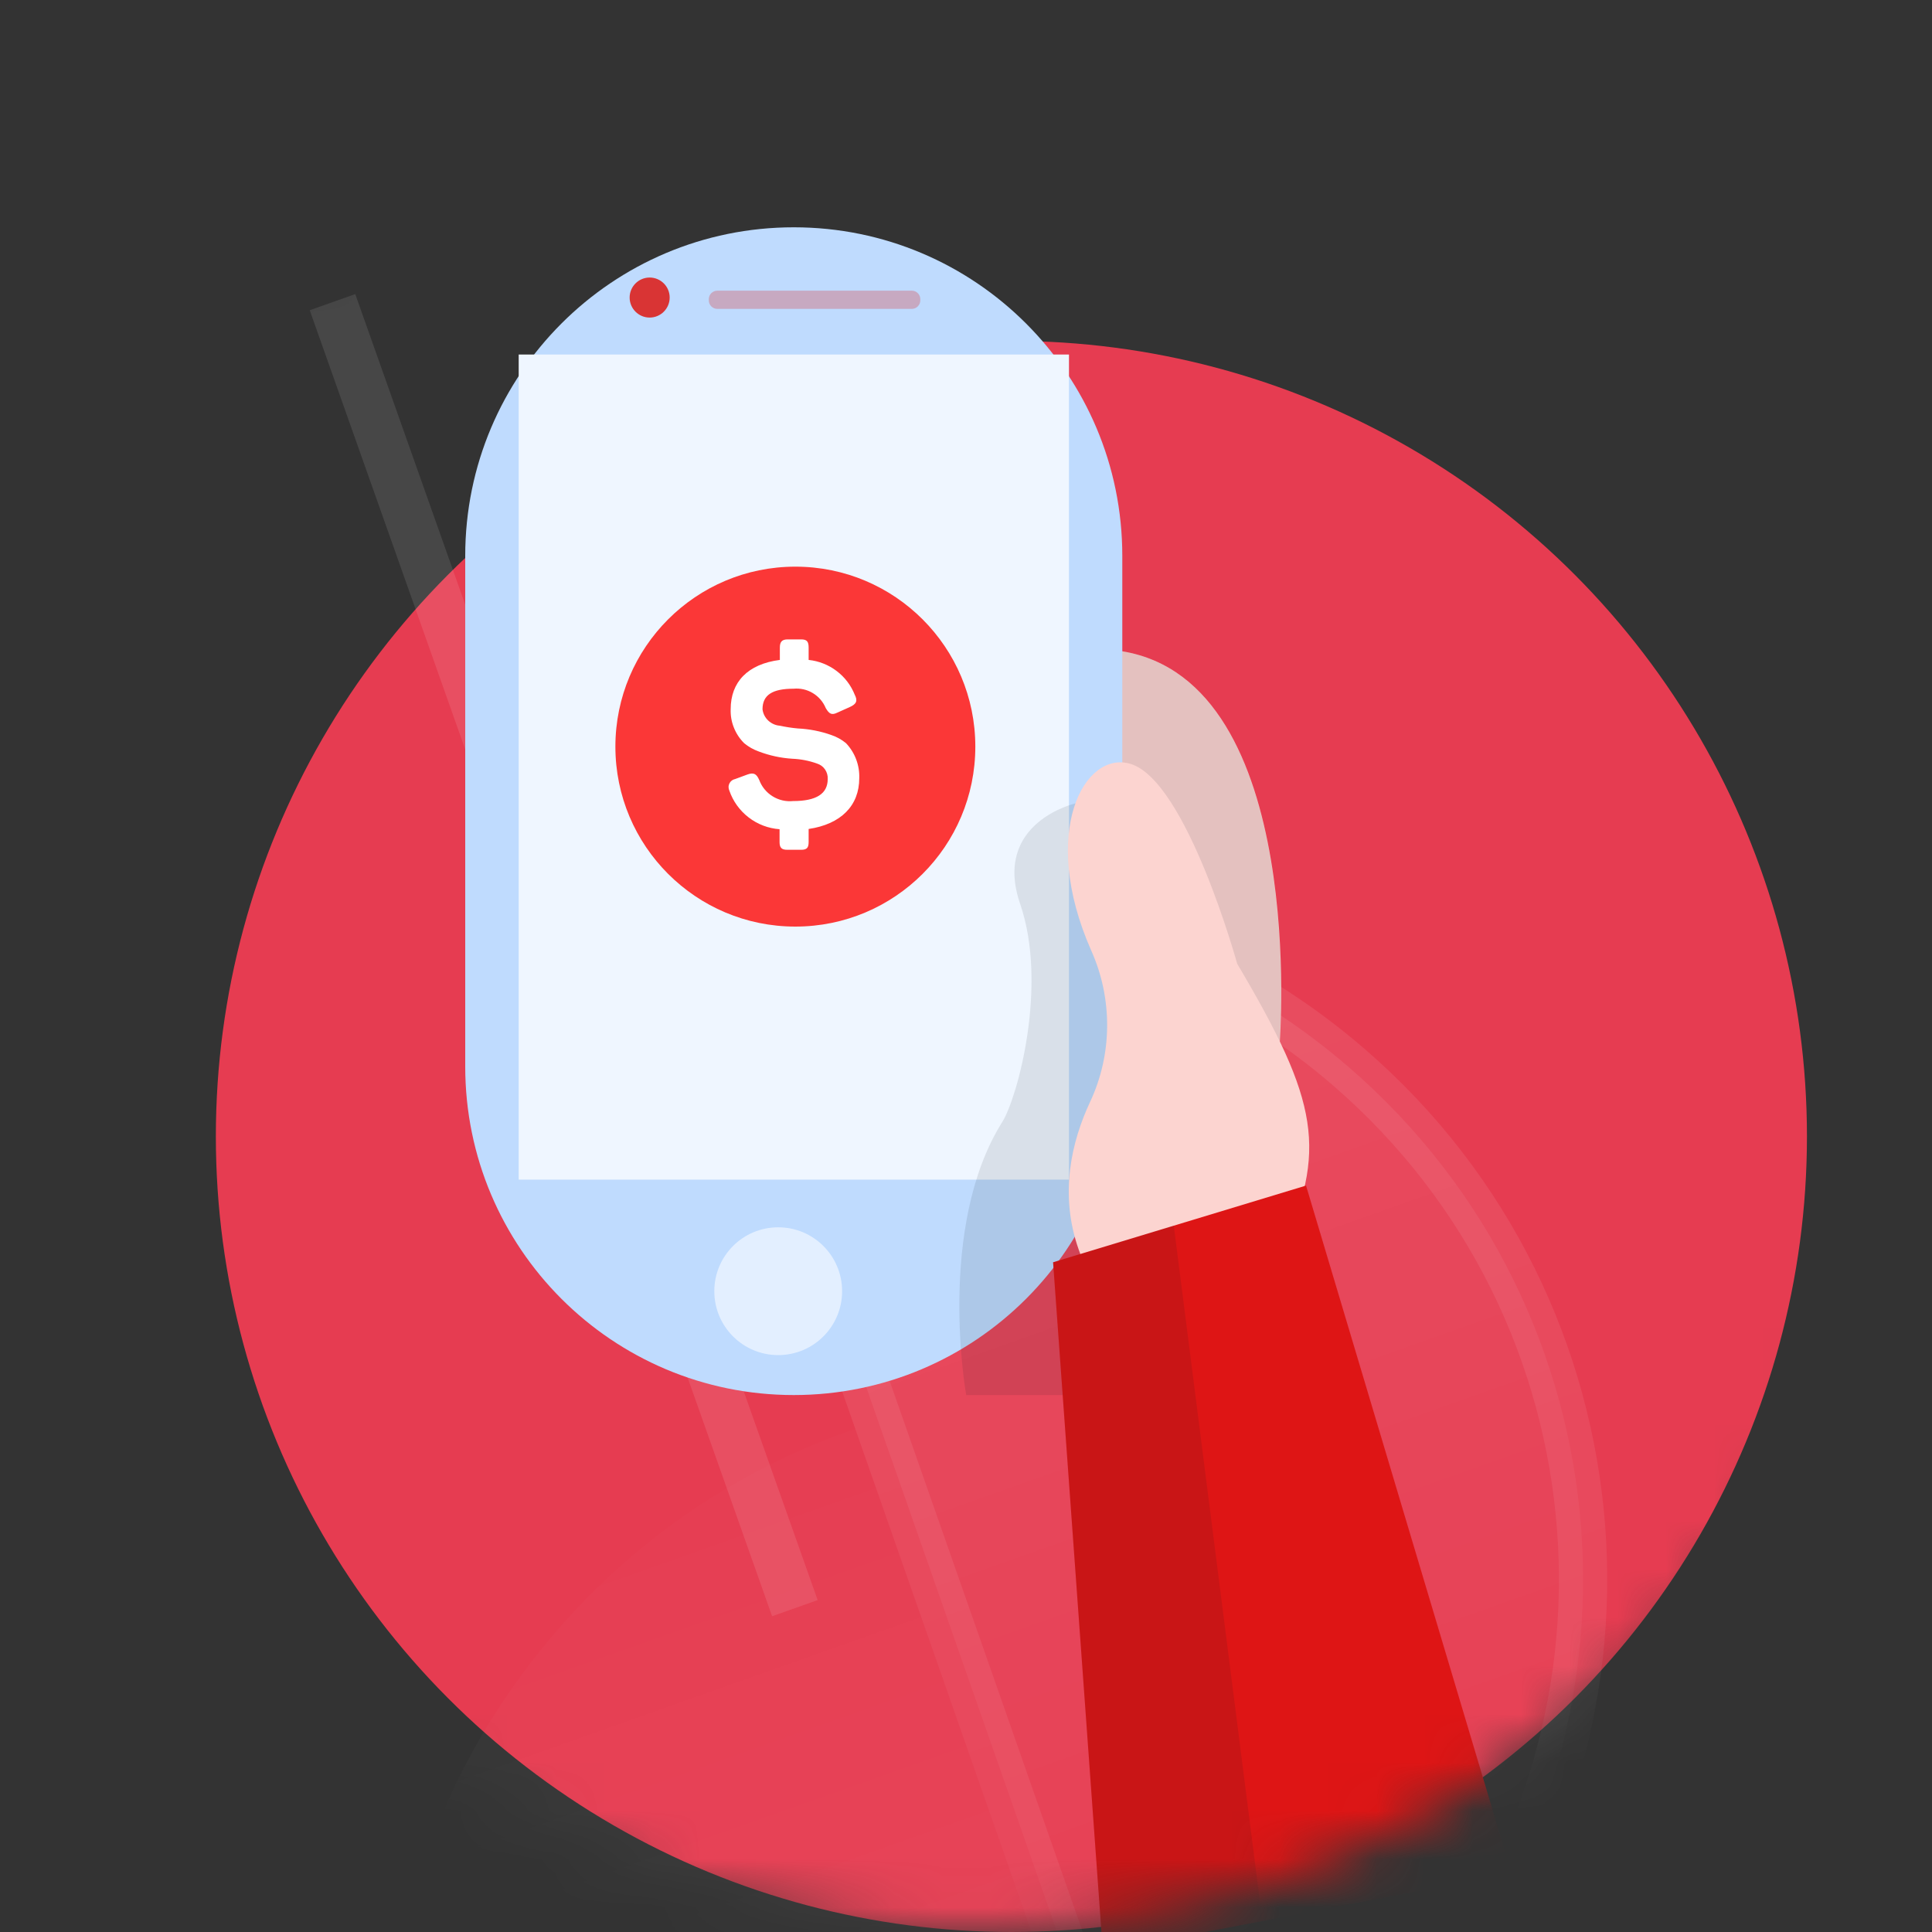 <svg width="40" height="40" viewBox="0 0 40 40" fill="none" xmlns="http://www.w3.org/2000/svg">
<rect x="0" y="0" width="40" height="40" fill="#333333" stroke="none"/>
<mask id="mask0_3103_30713" style="mask-type:alpha" maskUnits="userSpaceOnUse" x="0" y="0" width="40" height="40">
<circle cx="20" cy="20" r="20" fill="#022964"/>
</mask>
<g mask="url(#mask0_3103_30713)">
<circle cx="20.94" cy="23.529" r="16.471" fill="#E63C51"/>
<path opacity="0.1" d="M23.878 45.682L14.654 19.355C19.091 17.951 24.132 18.819 27.925 22.094C33.752 27.125 34.423 35.93 29.428 41.761C27.875 43.574 25.958 44.886 23.878 45.682Z" fill="url(#paint0_linear_3103_30713)" stroke="url(#paint1_linear_3103_30713)"/>
<path opacity="0.1" d="M16.457 33.295L6.884 6.256" stroke="white"/>
<path opacity="0.1" fill-rule="evenodd" clip-rule="evenodd" d="M27.268 56.868C22.558 58.547 17.102 57.708 13.033 54.195C6.998 48.985 6.301 39.863 11.477 33.821C13.205 31.805 15.368 30.386 17.709 29.585L27.268 56.868Z" fill="url(#paint2_linear_3103_30713)"/>
<path d="M26.493 21.62C26.493 21.62 27.094 14.119 23.236 13.484C19.377 12.848 18.898 23.782 22.2 23.941C25.501 24.101 26.493 21.62 26.493 21.62Z" fill="#FCD4D0"/>
<path opacity="0.1" d="M22.2 23.941C25.505 24.111 26.49 21.619 26.49 21.619C26.49 21.619 27.091 14.118 23.233 13.483" fill="#111827"/>
<path d="M23.236 22.081V11.508C23.236 7.751 20.191 4.706 16.434 4.706C12.677 4.706 9.632 7.751 9.632 11.508V22.081C9.632 25.838 12.677 28.883 16.434 28.883C20.191 28.883 23.236 25.838 23.236 22.081Z" fill="#BFDBFE"/>
<path d="M22.132 7.34H10.739V24.423H22.132V7.34Z" fill="#EFF6FF"/>
<path d="M13.45 6.575C13.679 6.575 13.865 6.389 13.865 6.16C13.865 5.932 13.679 5.746 13.45 5.746C13.222 5.746 13.036 5.932 13.036 6.16C13.036 6.389 13.222 6.575 13.45 6.575Z" fill="#D93434"/>
<path opacity="0.3" d="M18.878 6.018H14.851C14.754 6.018 14.675 6.097 14.675 6.194V6.218C14.675 6.316 14.754 6.395 14.851 6.395H18.878C18.975 6.395 19.054 6.316 19.054 6.218V6.194C19.054 6.097 18.975 6.018 18.878 6.018Z" fill="#D93434"/>
<path opacity="0.1" d="M22.27 16.632C22.27 16.632 20.541 17.026 21.122 18.717C21.702 20.409 21.062 22.732 20.753 23.226C19.379 25.41 20.004 28.883 20.004 28.883H23.231C23.231 28.883 24.105 17.826 22.27 16.632Z" fill="#111827"/>
<path d="M16.467 19.184C18.525 19.184 20.193 17.516 20.193 15.458C20.193 13.4 18.525 11.732 16.467 11.732C14.409 11.732 12.741 13.4 12.741 15.458C12.741 17.516 14.409 19.184 16.467 19.184Z" fill="#FB3737"/>
<path d="M16.586 13.238C16.705 13.238 16.742 13.281 16.742 13.408V13.663C16.952 13.685 17.152 13.764 17.32 13.891C17.489 14.018 17.619 14.189 17.697 14.385C17.76 14.508 17.734 14.576 17.593 14.639L17.339 14.753C17.22 14.811 17.169 14.784 17.096 14.66C17.042 14.53 16.949 14.422 16.829 14.35C16.709 14.277 16.569 14.246 16.43 14.259C15.989 14.259 15.787 14.39 15.787 14.685C15.798 14.774 15.84 14.857 15.905 14.918C15.971 14.98 16.055 15.018 16.145 15.025C16.268 15.051 16.393 15.071 16.518 15.082C16.754 15.093 16.987 15.138 17.209 15.217C17.321 15.254 17.425 15.312 17.515 15.386C17.607 15.483 17.679 15.597 17.726 15.722C17.773 15.847 17.795 15.98 17.79 16.113C17.79 16.679 17.412 17.064 16.742 17.163V17.433C16.742 17.552 16.705 17.594 16.586 17.594H16.301C16.182 17.594 16.14 17.552 16.14 17.433V17.168C15.907 17.151 15.685 17.067 15.5 16.924C15.315 16.782 15.176 16.589 15.1 16.368C15.089 16.345 15.084 16.319 15.084 16.293C15.084 16.267 15.091 16.242 15.102 16.219C15.114 16.196 15.13 16.176 15.151 16.16C15.172 16.144 15.196 16.134 15.221 16.129L15.476 16.035C15.605 15.989 15.662 16.02 15.719 16.149C15.771 16.289 15.868 16.407 15.995 16.486C16.122 16.565 16.271 16.6 16.42 16.585C16.899 16.585 17.137 16.436 17.137 16.129C17.141 16.058 17.121 15.988 17.081 15.93C17.041 15.871 16.982 15.829 16.914 15.808C16.75 15.749 16.578 15.716 16.405 15.709C16.166 15.694 15.931 15.643 15.708 15.558C15.599 15.519 15.497 15.462 15.408 15.388C15.315 15.296 15.242 15.186 15.194 15.064C15.145 14.943 15.123 14.812 15.128 14.682C15.128 14.121 15.481 13.748 16.146 13.663V13.408C16.146 13.289 16.189 13.238 16.308 13.238H16.586Z" fill="white"/>
<path d="M16.112 28.056C16.843 28.056 17.435 27.464 17.435 26.733C17.435 26.002 16.843 25.41 16.112 25.41C15.381 25.41 14.789 26.002 14.789 26.733C14.789 27.464 15.381 28.056 16.112 28.056Z" fill="#E3EFFF"/>
<path d="M25.615 19.954C25.615 19.954 24.571 16.171 23.408 15.816C22.453 15.524 21.511 17.227 22.591 19.676C22.813 20.169 22.925 20.705 22.922 21.246C22.919 21.788 22.799 22.322 22.57 22.812C22.185 23.634 21.925 24.723 22.336 25.879C23.201 28.313 25.563 28.043 26.522 25.93C27.482 23.818 27.312 22.816 25.615 19.954Z" fill="#FCD4D0"/>
<path d="M21.803 26.134L22.834 40.407L31.294 38.783L27.04 24.546L21.803 26.134Z" fill="#DE1515"/>
<path opacity="0.1" d="M26.137 39.774L24.302 25.375L21.803 26.134L22.834 40.407L26.137 39.774Z" fill="#111827"/>
</g>
<defs>
<linearGradient id="paint0_linear_3103_30713" x1="14.05" y1="19.046" x2="23.7" y2="46.261" gradientUnits="userSpaceOnUse">
<stop stop-color="white" stop-opacity="0.9"/>
<stop offset="1" stop-color="white" stop-opacity="0.1"/>
</linearGradient>
<linearGradient id="paint1_linear_3103_30713" x1="14.05" y1="19.046" x2="23.7" y2="46.261" gradientUnits="userSpaceOnUse">
<stop stop-color="white" stop-opacity="0.9"/>
<stop offset="1" stop-color="white" stop-opacity="0.5"/>
</linearGradient>
<linearGradient id="paint2_linear_3103_30713" x1="17.208" y1="29.707" x2="26.858" y2="56.922" gradientUnits="userSpaceOnUse">
<stop stop-color="white" stop-opacity="0.1"/>
<stop offset="1" stop-color="white" stop-opacity="0.9"/>
</linearGradient>
</defs>
</svg>
